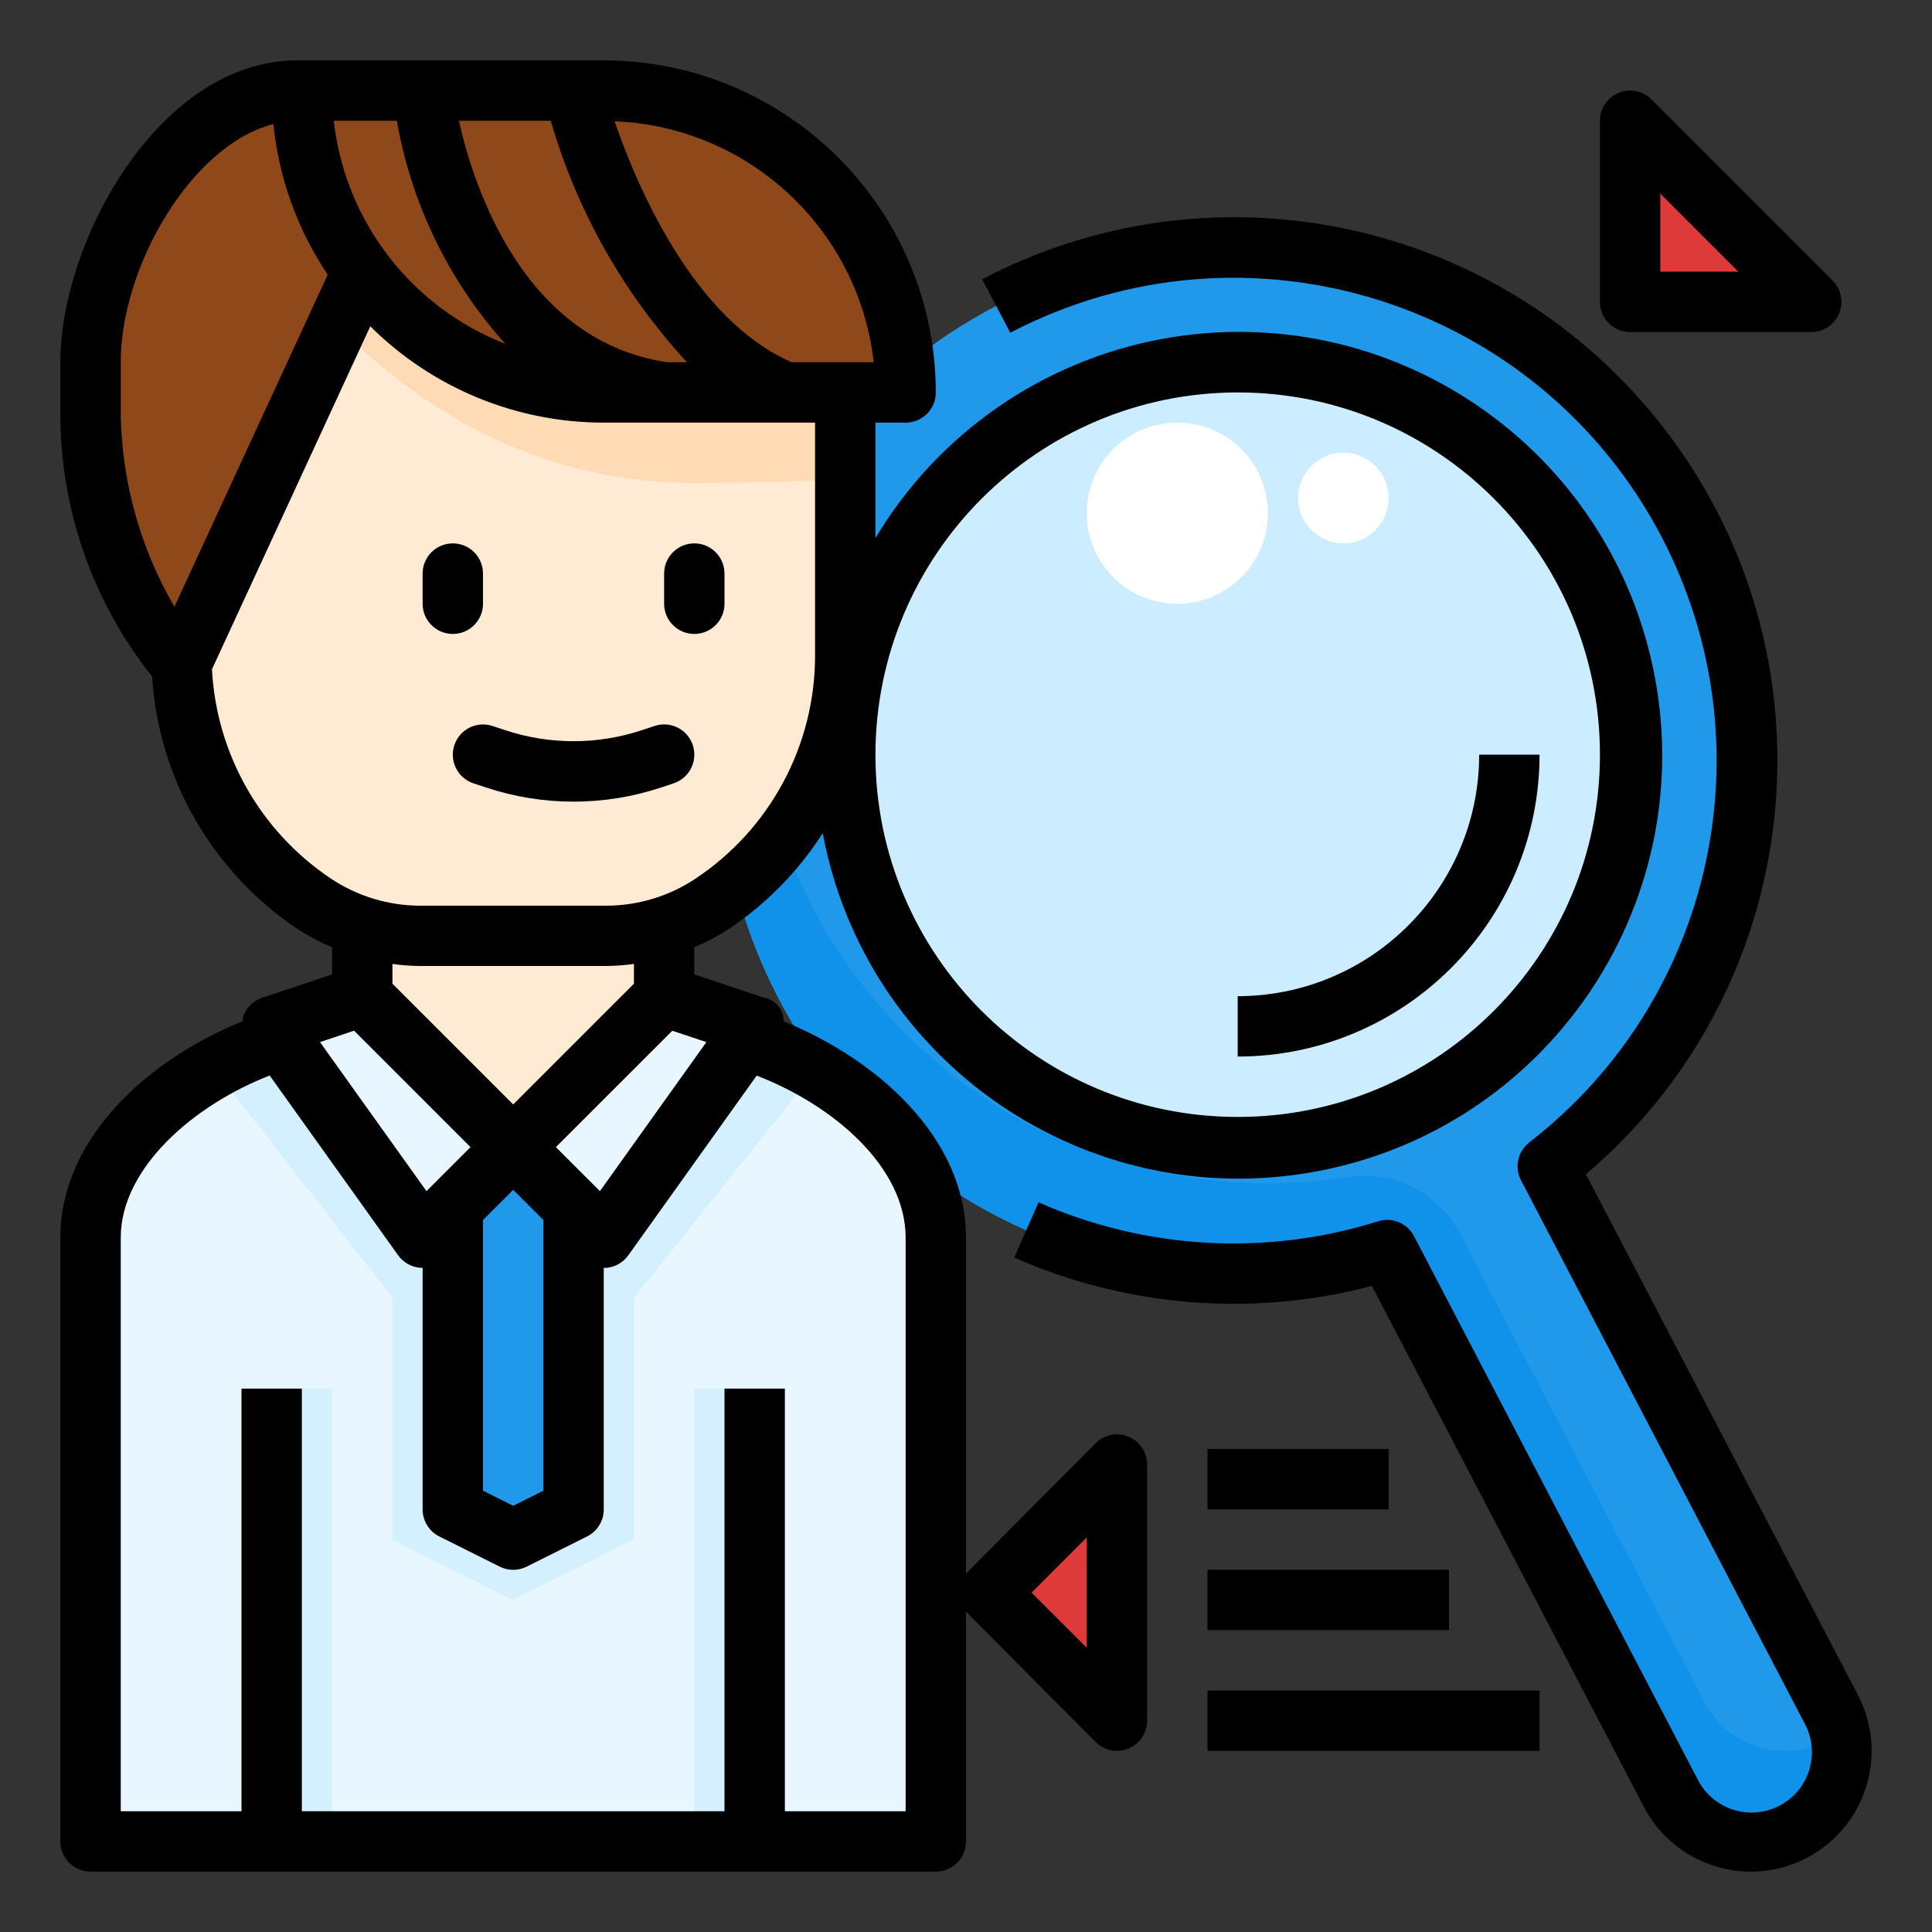 <svg id="Layer_1" enable-background="new 0 0 512 512" height="512" viewBox="0 0 512 512" width="512" xmlns="http://www.w3.org/2000/svg"><rect x="0" y="0" width="512" height="512" fill="#333333" stroke="none"/><path d="m264 81.064c-66.587 34.676-92.456 116.767-57.78 183.354 30.459 58.49 98.505 86.681 161.404 66.87l75.096 143.816c6.135 11.75 20.634 16.303 32.384 10.168s16.303-20.634 10.168-32.384l-75.104-143.816c59.431-45.873 70.422-131.238 24.549-190.669-40.307-52.22-112.289-67.964-170.717-37.339" fill="#2199ea"/><path d="m484.152 461.272c-11.75 6.135-26.248 1.584-32.383-10.166 0-.001-.001-.001-.001-.002l-64.848-124.176c-5.729-10.921-17.789-16.968-29.968-15.024-74.037 11.673-143.519-38.882-155.193-112.919-3.002-19.04-1.914-38.502 3.193-57.089-33.074 67.304-5.324 148.676 61.98 181.75 31.333 15.397 67.394 18.134 100.692 7.642l74.472 142.624c5.803 11.713 19.67 16.951 31.768 12 10.224-4.634 15.851-15.754 13.528-26.736-1.023.783-2.106 1.484-3.24 2.096z" fill="#1092ea"/><path d="m224 104v69.696c.002 26.429-13.208 51.11-35.2 65.768-8.345 5.567-18.152 8.537-28.184 8.536h-49.232c-10.032.001-19.839-2.969-28.184-8.536-21.326-14.199-34.446-37.855-35.2-63.464v-80l48-48z" fill="#ffead4"/><path d="m160.616 248h-49.232c-5.221-.003-10.41-.813-15.384-2.4v74.4h80v-74.4c-4.974 1.587-10.163 2.397-15.384 2.4z" fill="#ffead4"/><path d="m184 128c14.888 0 28.072-.416 40-1.064v-22.936l-128-56-21.352 21.352c21.672 28.016 57.248 58.648 109.352 58.648z" fill="#ffdbb5"/><path d="m197.512 275.488-37.512 52.512-8-8v80l-16 8-16-8v-80l-8 8-37.512-52.512-2.488.8c-24.712 8.456-48 28.424-48 51.712v160h48 128 48v-160c0-24.072-24.88-44.592-50.488-52.512z" fill="#e8f7ff"/><path d="m120 400 16 8 16-8v-80l-16-16-16 16z" fill="#2199ea"/><g fill="#8e4819"><path d="m160 104h16c-56-8-64-80-64-80h-32c0 44.183 35.817 80 80 80z"/><path d="m176 104h32c-40-16-56-80-56-80h-40s8 72 64 80z"/><path d="m208 104h32c0-44.183-35.817-80-80-80h-8s16 64 56 80z"/></g><path d="m120 320 16-16-40-40-24 8 2.488 3.488 37.512 52.512z" fill="#e8f7ff"/><path d="m160 328 37.512-52.512h-.008.008l2.488-3.488-24-8-40 40 16 16z" fill="#e8f7ff"/><circle cx="328" cy="200" fill="#ccedff" r="104"/><path d="m432 32v48h48z" fill="#de3a3a"/><path d="m296 456v-67.88l-33.944 33.936z" fill="#de3a3a"/><g fill="#d4f0ff"><path d="m197.512 275.488-37.512 52.512-8-8v80l-16 8-16-8v-80l-8 8-37.512-52.512-2.488.8c-5.299 1.826-10.421 4.129-15.304 6.88l47.304 60.832v64l32 16 32-16v-64l48.256-60.32c-5.928-3.412-12.214-6.159-18.744-8.192z"/><path d="m72 368h16v120h-16z"/><path d="m184 368h16v120h-16z"/></g><circle cx="312" cy="136" fill="#fff" r="24"/><circle cx="356" cy="132" fill="#fff" r="12"/><path d="m80 24h-1.288c-30.216 0-54.712 41.784-54.712 72v14.056c0 21.736 8.632 50.576 24 65.944l48-104z" fill="#8e4819"/><path d="m264 81.04v-.064l.048.088z"/><path d="m120 168c4.418 0 8-3.582 8-8v-8c0-4.418-3.582-8-8-8s-8 3.582-8 8v8c0 4.418 3.582 8 8 8z"/><path d="m184 168c4.418 0 8-3.582 8-8v-8c0-4.418-3.582-8-8-8s-8 3.582-8 8v8c0 4.418 3.582 8 8 8z"/><path d="m260.288 74c59.612-31.225 132.903-16.98 176.479 34.301 51.479 60.58 44.101 151.421-16.479 202.899l72.064 137.96c.005.009.009.018.014.026 8.176 15.668 2.102 34.998-13.566 43.174-7.518 3.95-16.305 4.728-24.4 2.16-8.106-2.519-14.867-8.177-18.776-15.712l-72.064-138.016c-31.536 8.287-64.95 5.636-94.784-7.52l6.448-14.64c28.398 12.532 60.383 14.317 90 5.024 3.699-1.166 7.701.49 9.496 3.928l75.096 143.816c.118.241.243.48.374.715 4.289 7.726 14.029 10.513 21.755 6.224s10.513-14.029 6.224-21.755l-75.089-143.808c-1.793-3.435-.866-7.662 2.2-10.032 48.997-37.921 63.78-105.5 35.091-160.415-32.718-62.626-110.009-86.871-172.634-54.153z"/><path d="m120.408 197.48c-1.391 4.193.879 8.72 5.072 10.112l3.368 1.12c15.031 4.976 31.265 4.976 46.296 0l3.376-1.128c4.197-1.392 6.472-5.923 5.08-10.12s-5.923-6.472-10.12-5.08l-3.392 1.128c-11.748 3.887-24.436 3.887-36.184 0l-3.384-1.12c-4.194-1.389-8.72.885-10.109 5.08-.001.002-.002.005-.003.008z"/><path d="m408 200h-16c-.04 35.33-28.67 63.96-64 64v16c44.163-.048 79.952-35.837 80-80z"/><path d="m480 88c4.418-.001 7.999-3.583 7.998-8.002 0-2.121-.843-4.154-2.342-5.654l-48-48c-3.125-3.124-8.19-3.123-11.314.002-1.499 1.5-2.342 3.533-2.342 5.654v48c0 4.418 3.582 8 8 8zm-40-36.688 20.688 20.688h-20.688z"/><path d="m256 417.016v-89.016c0-26.576-23.768-47.384-48.296-57.32.03-3.07-2.156-5.715-5.176-6.264l-18.528-6.176v-7.2c3.218-1.358 6.308-3.002 9.232-4.912 9.92-6.651 18.363-15.276 24.8-25.336 11.399 60.9 70.009 101.028 130.909 89.629s101.028-70.009 89.629-130.909-70.009-101.028-130.909-89.629c-31.612 5.917-59.164 25.117-75.661 52.725v-30.608h8c4.418 0 8-3.582 8-8-.057-48.577-39.423-87.943-88-88h-81.288c-36.376 0-62.712 47.792-62.712 80v14.064c.073 25.151 8.637 49.54 24.304 69.216 1.724 27.053 15.942 51.762 38.464 66.848 2.924 1.91 6.014 3.554 9.232 4.912v7.2l-18.528 6.176c-2.407.8-4.291 2.694-5.08 5.104-.057.368-.087.74-.088 1.112-24.808 10.016-48.304 30.848-48.304 57.368v160c0 4.418 3.582 8 8 8h224c4.418 0 8-3.582 8-8v-60.896l34.344 34.552c1.5 1.5 3.534 2.344 5.656 2.344 1.052.003 2.093-.203 3.064-.608 2.989-1.239 4.937-4.157 4.936-7.392v-67.88c.001-3.235-1.947-6.153-4.936-7.392-2.99-1.239-6.432-.553-8.72 1.736zm-68.8-140.848-28.216 39.496-11.672-11.664 30.856-30.84zm-51.2 16.52-32-32v-5.232c2.447.338 4.914.52 7.384.544h49.232c2.47-.024 4.937-.206 7.384-.544v5.232zm8 30.624v71.744l-8 4-8-4v-71.744l8-8zm184-219.312c53.019 0 96 42.981 96 96s-42.981 96-96 96-96-42.981-96-96c.057-52.996 43.004-95.943 96-96zm-96.448-8h-21.736c-25.944-11.248-40.928-46.4-46.944-63.864 35.51 1.438 64.669 28.552 68.68 63.864zm-85.6-64c6.914 23.844 19.277 45.754 36.112 64h-5.264c-37.84-5.648-51.088-45.864-55.2-64zm-40.8 0c3.86 22.006 13.819 42.487 28.744 59.112-24.946-9.743-42.443-32.5-45.448-59.112zm-73.152 78.064v-14.064c0-25.504 18.864-57.664 40.448-63.112 1.449 14.282 6.395 27.987 14.4 39.904l-40.624 88c-8.995-15.417-13.892-32.881-14.224-50.728zm55.64 122.736c-18.643-12.485-30.304-33.033-31.464-55.44l41.952-90.888c16.438 16.355 38.684 25.533 61.872 25.528h56v61.696c.021 23.762-11.857 45.957-31.64 59.12-7.028 4.696-15.291 7.202-23.744 7.2h-49.232c-8.454-.003-16.718-2.514-23.744-7.216zm6.192 40.344 30.856 30.856-11.664 11.664-28.224-39.496zm146.168 206.856h-32v-112h-16v112h-112v-112h-16v112h-32v-152c0-18.496 19.432-35.2 39.472-42.976l34.024 47.624c1.365 1.915 3.504 3.132 5.848 3.328h.656v64c-.017 3.047 1.699 5.838 4.424 7.2l16 8c2.251 1.125 4.901 1.125 7.152 0l16-8c2.718-1.358 4.431-4.138 4.424-7.176v-64h.656c2.344-.196 4.483-1.413 5.848-3.328l34.024-47.624c20.4 7.864 39.472 24.24 39.472 42.952zm48-43.312-14.624-14.624 14.624-14.624z"/><path d="m320 384h48v16h-48z"/><path d="m320 416h64v16h-64z"/><path d="m320 448h88v16h-88z"/></svg>